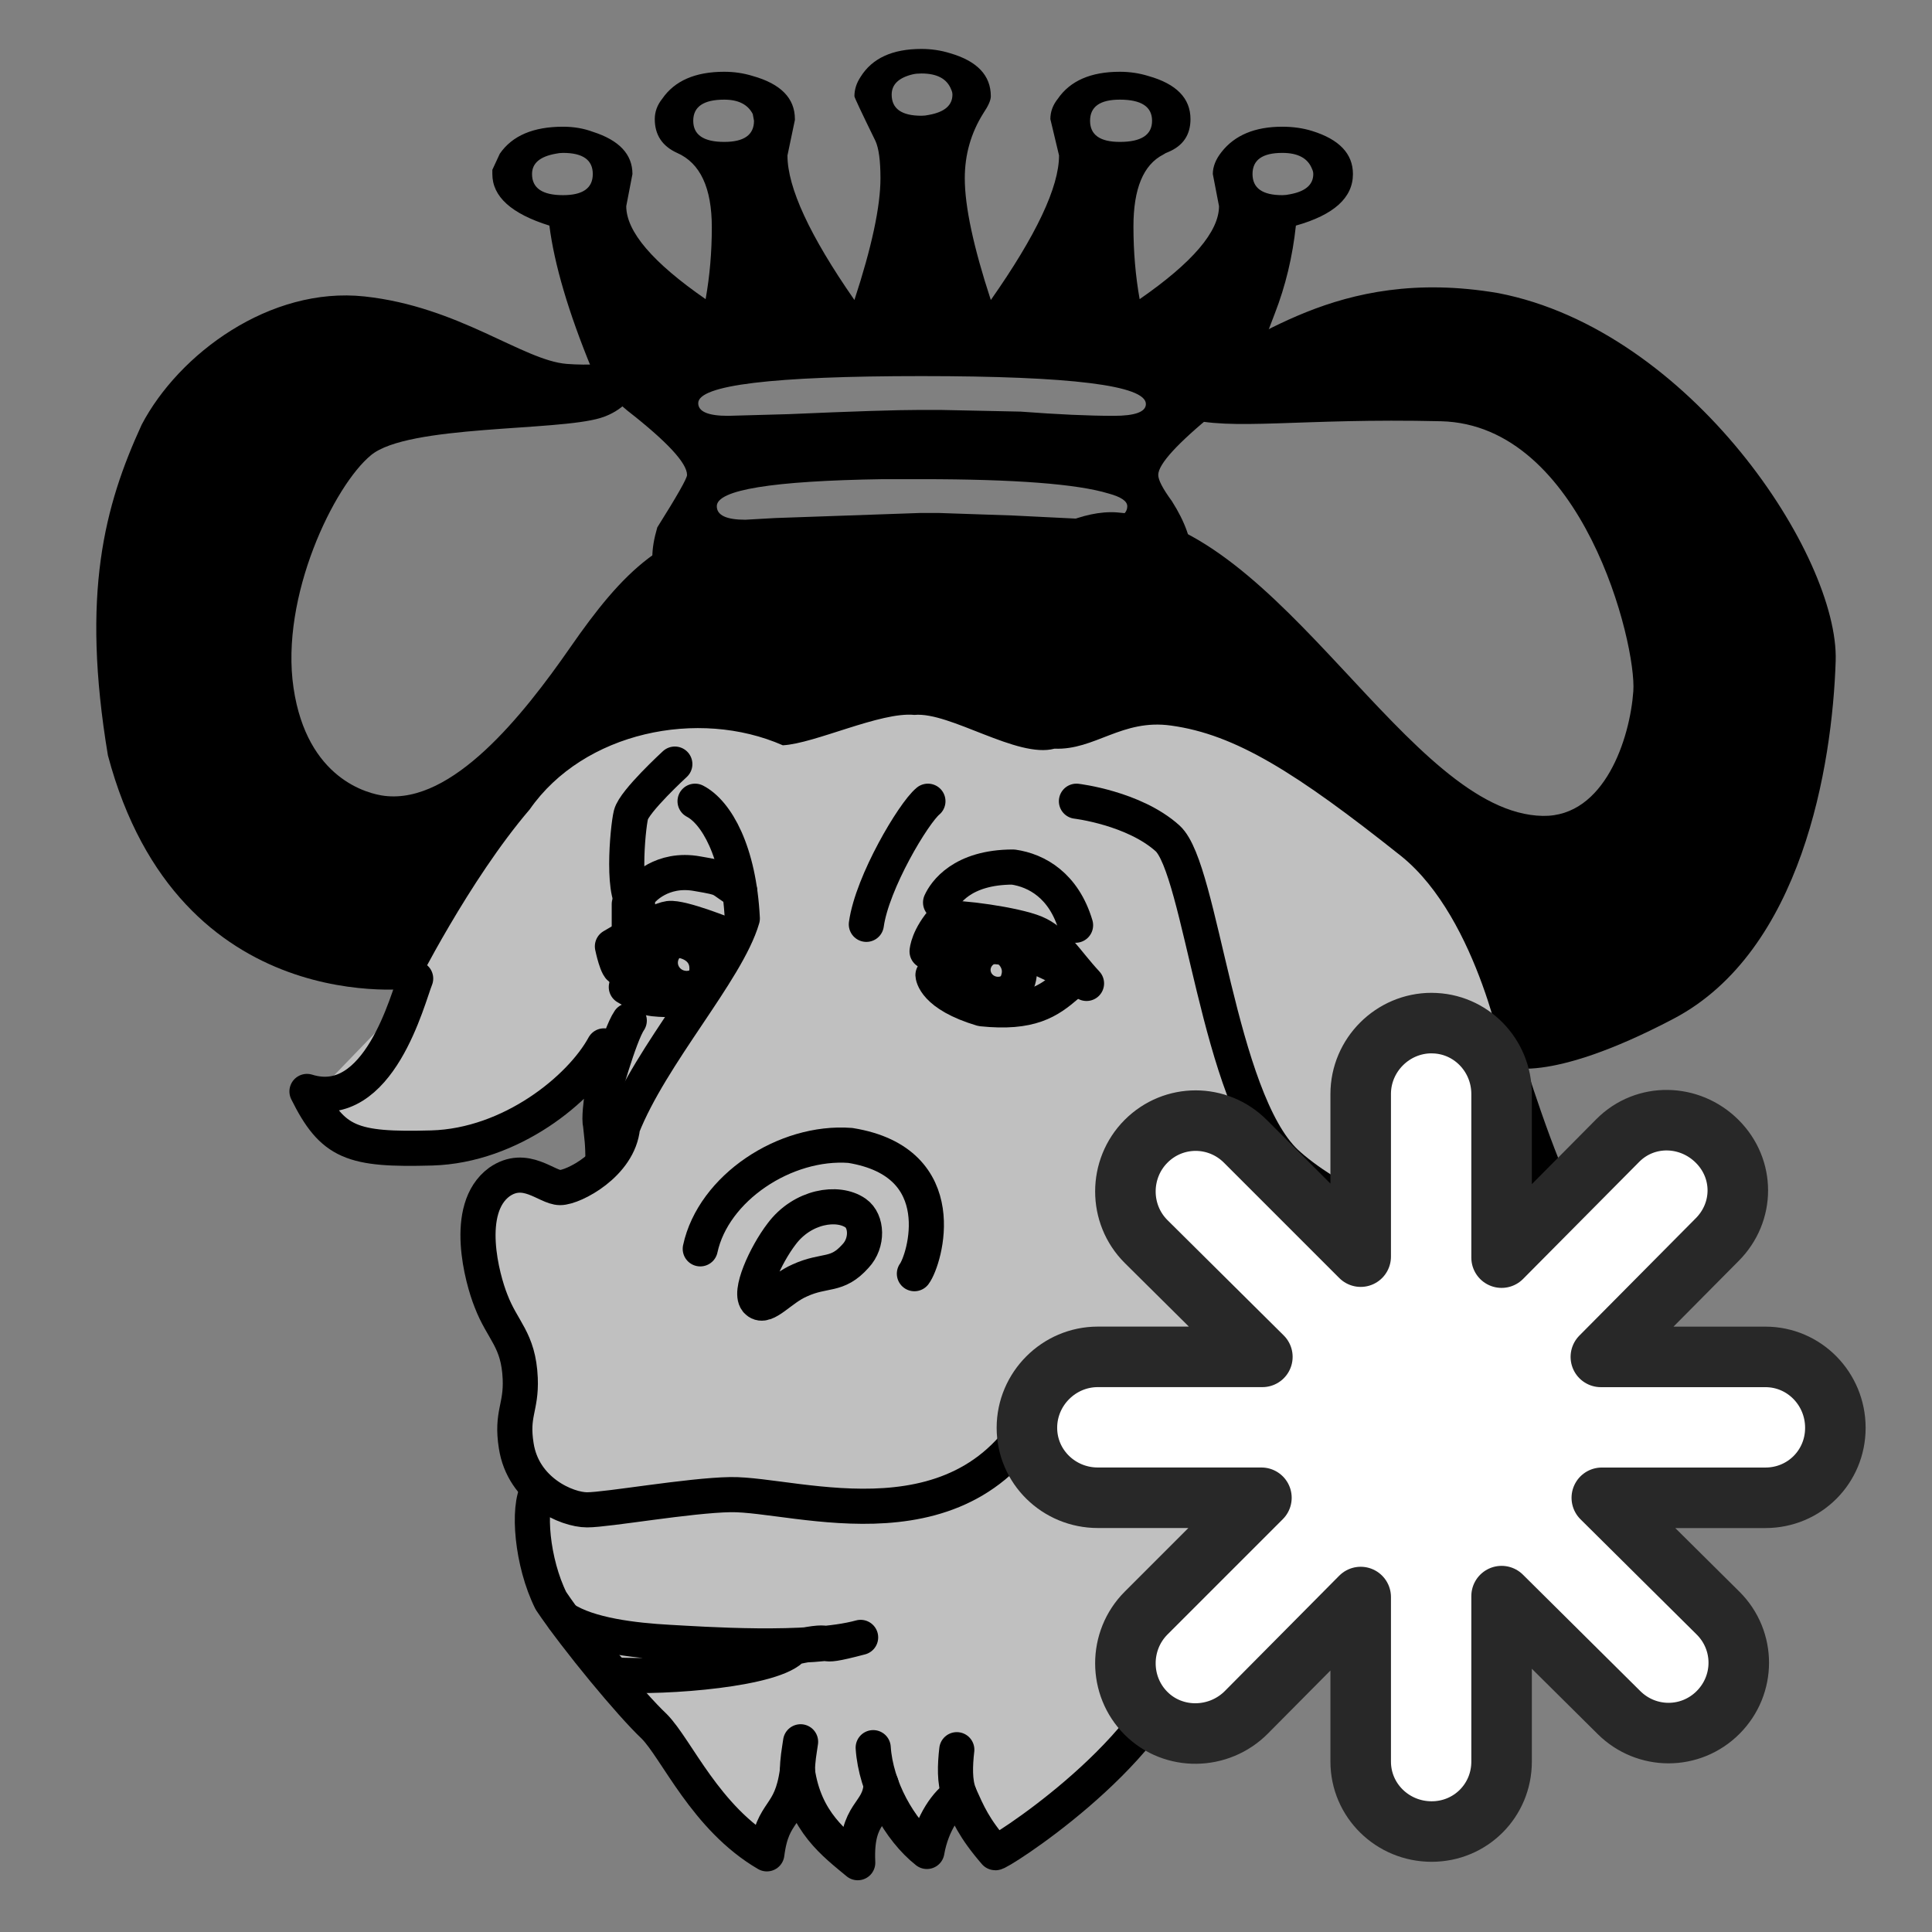 <?xml version="1.0" encoding="UTF-8" standalone="no"?>
<!-- Created with Inkscape (http://www.inkscape.org/) -->

<svg
   xmlns:dc="http://purl.org/dc/elements/1.1/"
   xmlns:cc="http://creativecommons.org/ns#"
   xmlns:rdf="http://www.w3.org/1999/02/22-rdf-syntax-ns#"
   xmlns:svg="http://www.w3.org/2000/svg"
   xmlns="http://www.w3.org/2000/svg"
   version="1.1"
   width="55"
   height="55"
   id="svg3006">
  <rect width="100%" height="100%" fill="#808080" stroke="none"/>
  <defs
     id="defs3008" />
  <path
     d=""
     id="path633"
     style="fill:none;stroke:#000000;stroke-width:0.48;stroke-linecap:round;stroke-linejoin:round;stroke-miterlimit:4;stroke-opacity:1;stroke-dasharray:none;stroke-dashoffset:0" />
  <g
     transform="matrix(-1,0,0,1,55,0)"
     id="g4145">
    <path
       d="m 12.204,29.672 -3.446,7.452 7.545,-2.422 2.236,5.961 3.167,7.079 4.75,4.937 1.77,-1.118 0.838,0.931 0.931,-1.118 1.025,1.118 1.397,-1.304 1.211,1.49 5.775,-6.8 0.652,-3.26 0.279,-3.074 1.118,-3.819 -0.652,-2.049 -1.397,0.093 -1.304,-0.652 -0.186,-3.633 2.142,2.236 4.098,1.025 1.956,-1.49 -2.608,-2.701 0,-1.211 -1.77,-4.005 -3.819,-3.074 -6.241,-0.745 -5.589,0 -6.241,0.652 -6.334,4.564 -2.142,4.471 0.466,1.025"
       id="path4055"
       style="fill:#c0c0c0;fill-opacity:1;stroke:none" />
    <path
       d="m 15.098,24.382 c 3.008,-2.394 4.735,-3.474 6.561,-3.726 1.404,-0.199 2.17,0.705 3.322,0.657 1.057,0.288 2.979,-1.057 3.987,-0.961 0.96,-0.096 2.835,0.817 3.747,0.865 2.4,-1.056 5.668,-0.384 7.205,1.825 1.729,2.017 3.266,5.092 3.266,5.092 0,0 6.725,0.961 8.742,-6.629 0.769,-4.611 0.096,-7.109 -0.961,-9.415 -1.057,-2.017 -3.651,-3.939 -6.341,-3.651 -2.69,0.288 -4.515,1.825 -5.764,1.921 -1.249,0.096 -2.306,-0.192 -2.306,-0.192 0,0 0.096,1.345 1.345,1.729 1.249,0.384 5.476,0.192 6.533,1.057 1.057,0.865 2.594,4.035 2.21,6.629 -0.384,2.594 -2.118,3.017 -2.594,3.074 -1.926,0.231 -3.925,-2.27 -5.284,-4.227 -1.476,-2.126 -2.743,-3.467 -5.188,-3.555 -1.924,-0.067 -4.035,1.883 -4.753,1.882 -1.392,0.142 -3.675,-2.311 -5.623,-2.17 -4.681,0.339 -8.31,8.575 -12.122,8.64 -1.76,0.03 -2.481,-2.204 -2.577,-3.549 -0.096,-1.345 1.441,-7.589 5.476,-7.686 4.035,-0.096 5.956,0.288 7.301,-0.096 1.345,-0.384 1.876,-1.305 2.114,-1.729 -0.407,0.17 -1.063,0.48 -2.475,0.152 C 19.384,9.938 17.044,7.542 12.348,8.344 6.873,9.401 2.645,15.837 2.742,18.816 c 0.096,2.978 0.961,8.262 4.611,10.183 3.651,1.921 4.803,1.345 4.803,1.345 0,0 0.737,-4.171 2.942,-5.962 z"
       id="path630"
       style="fill:#000000;fill-opacity:1;fill-rule:nonzero;stroke:none" />
    <g
       transform="translate(74.948,4.456)"
       id="g3147"
       style="fill:none;stroke:#000000;stroke-linecap:round;stroke-linejoin:round;stroke-opacity:1">
      <path
         d="m -44.806,45.296 c -0.075,1.13 -0.748,2.34 -1.529,2.955 -0.142,-0.822 -0.585,-1.413 -0.925,-1.617 -0.251,0.554 -0.408,0.944 -1.019,1.651 0,0.096 -4.448,-2.714 -5.264,-5.531 -0.938,-3.439 -1.852,-3.609 -3.34,-7.736"
         id="path629"
         style="fill:none;stroke:#000000;stroke-width:1;stroke-linecap:round;stroke-linejoin:round;stroke-miterlimit:4;stroke-opacity:1;stroke-dasharray:none;stroke-dashoffset:0" />
      <path
         d="m -62.803,25.705 c 0,0 -0.927,3.029 -1.622,4.273 -0.63,1.111 -1.265,2.249 -2.21,2.978 0.82,-0.119 7.759,-2.158 10.087,-4.323 1.921,-1.825 2.402,-8.358 3.362,-9.223 0.961,-0.865 2.594,-1.057 2.594,-1.057"
         id="path631"
         style="fill:none;stroke:#000000;stroke-width:1;stroke-linecap:round;stroke-linejoin:round;stroke-miterlimit:4;stroke-opacity:1;stroke-dasharray:none;stroke-dashoffset:0" />
      <path
         d="m -31.781,23.401 c 0.221,0.541 1.039,3.852 3.094,3.214 -0.731,1.472 -1.28,1.672 -3.555,1.609 -2.25,-0.064 -4.234,-1.682 -4.9,-2.906 -0.142,0.579 0.192,1.873 0.096,2.258 -0.034,0.353 -0.067,0.468 -0.067,1.061"
         id="path632"
         style="fill:none;stroke:#000000;stroke-width:1;stroke-linecap:round;stroke-linejoin:round;stroke-miterlimit:4;stroke-opacity:1;stroke-dasharray:none;stroke-dashoffset:0" />
      <path
         d="m -39.883,31.096 c -0.373,-1.731 -2.417,-3.085 -4.271,-2.944 -2.978,0.48 -2.114,3.266 -1.825,3.651"
         id="path634"
         style="fill:none;stroke:#000000;stroke-width:1;stroke-linecap:round;stroke-linejoin:round;stroke-miterlimit:4;stroke-opacity:1;stroke-dasharray:none;stroke-dashoffset:0" />
      <path
         d="m -44.305,30.078 c 0.509,-0.355 1.514,-0.197 2.105,0.593 0.461,0.601 0.958,1.703 0.69,1.922 -0.234,0.218 -0.656,-0.361 -1.203,-0.597 -0.728,-0.333 -1.057,-0.094 -1.592,-0.697 -0.355,-0.378 -0.324,-0.995 0,-1.221 z"
         id="path635"
         style="font-size:12px;fill:none;stroke:#000000;stroke-width:1;stroke-linecap:round;stroke-linejoin:round;stroke-miterlimit:4;stroke-opacity:1;stroke-dasharray:none;stroke-dashoffset:0" />
      <path
         d="m -39.735,18.353 c -0.6,0.312 -1.249,1.417 -1.345,3.338 0.432,1.489 2.594,3.867 3.41,5.932 0.096,1.057 1.393,1.729 1.777,1.729 0.384,0 0.986,-0.678 1.729,-0.159 1.04,0.761 0.484,2.77 0.241,3.377 -0.328,0.866 -0.787,1.102 -0.835,2.218 -0.034,0.834 0.259,1.003 0.114,1.913 -0.199,1.292 -1.441,1.825 -2.017,1.825 -0.576,0 -2.903,-0.414 -4.083,-0.433 -1.9,-0.029 -6.852,1.773 -8.934,-2.739"
         id="path636"
         style="fill:none;stroke:#000000;stroke-width:1;stroke-linecap:round;stroke-linejoin:round;stroke-miterlimit:4;stroke-opacity:1;stroke-dasharray:none;stroke-dashoffset:0" />
      <path
         d="m -35.26,37.959 c 0.297,0.501 0.173,2.06 -0.373,3.157 -0.737,1.095 -2.284,2.96 -2.938,3.573 -0.642,0.649 -1.463,2.612 -3.208,3.63 -0.163,-1.286 -0.684,-1.002 -0.869,-2.354 -0.213,1.449 -1.062,2.059 -1.718,2.606 0.071,-1.488 -0.614,-1.35 -0.668,-2.231"
         id="path637"
         style="fill:none;stroke:#000000;stroke-width:1;stroke-linecap:round;stroke-linejoin:round;stroke-miterlimit:4;stroke-opacity:1;stroke-dasharray:none;stroke-dashoffset:0" />
      <path
         d="m -46.364,18.353 c 0.408,0.336 1.585,2.304 1.753,3.505"
         id="path638"
         style="fill:none;stroke:#000000;stroke-width:1;stroke-linecap:round;stroke-linejoin:round;stroke-miterlimit:4;stroke-opacity:1;stroke-dasharray:none;stroke-dashoffset:0" />
      <path
         d="m -39.159,17.296 c 0,0 1.153,1.057 1.249,1.441 0.096,0.384 0.288,2.498 -0.192,2.594"
         id="path639"
         style="fill:none;stroke:#000000;stroke-width:1;stroke-linecap:round;stroke-linejoin:round;stroke-miterlimit:4;stroke-opacity:1;stroke-dasharray:none;stroke-dashoffset:0" />
      <path
         d="m -37.862,24.598 c 0.281,0.406 0.773,2.202 0.773,2.202"
         id="path640"
         style="fill:none;stroke:#000000;stroke-width:1;stroke-linecap:round;stroke-linejoin:round;stroke-miterlimit:4;stroke-opacity:1;stroke-dasharray:none;stroke-dashoffset:0" />
      <path
         d="m -37.862,22.004 c 0,0 0,-0.721 0,-0.721"
         id="path641"
         style="fill:none;stroke:#000000;stroke-width:1;stroke-linecap:round;stroke-linejoin:round;stroke-miterlimit:4;stroke-opacity:1;stroke-dasharray:none;stroke-dashoffset:0" />
      <path
         d="m -40.648,22.172 c 0,0 1.297,-0.528 1.657,-0.48 0.36,0.048 1.609,0.793 1.609,0.793 0,0 -0.144,0.697 -0.264,0.624 -0.12,-0.072 -0.528,-0.697 -1.033,-0.769 -0.504,-0.072 -1.969,-0.168 -1.969,-0.168 z"
         id="path642"
         style="fill:none;stroke:#000000;stroke-width:1;stroke-linecap:round;stroke-linejoin:round;stroke-miterlimit:4;stroke-opacity:1;stroke-dasharray:none;stroke-dashoffset:0" />
      <path
         d="m -39.121,22.305 c -0.47,-0.017 -0.981,0.27 -0.952,0.855 0.024,0.461 0.311,0.614 0.765,0.65 0.523,0.04 0.838,-0.284 0.823,-0.726 -0.012,-0.363 -0.229,-0.765 -0.636,-0.78 z"
         id="path643"
         style="font-size:12px;fill:none;stroke:#000000;stroke-width:1;stroke-linecap:round;stroke-linejoin:round;stroke-miterlimit:4;stroke-opacity:1;stroke-dasharray:none;stroke-dashoffset:0" />
      <path
         d="m -46.34,22.628 c 0,0 -0.024,-0.409 -0.504,-0.937 -0.384,-0.048 -1.993,0.168 -2.57,0.408 -0.576,0.24 -0.865,0.793 -1.465,1.441 0.817,-0.504 1.554,-0.875 2.281,-1.009 0.936,-0.168 2.258,0.096 2.258,0.096 z"
         id="path644"
         style="fill:none;stroke:#000000;stroke-width:1;stroke-linecap:round;stroke-linejoin:round;stroke-miterlimit:4;stroke-opacity:1;stroke-dasharray:none;stroke-dashoffset:0" />
      <path
         d="m -50.327,23.589 c 0.528,0.456 1.035,0.817 2.427,0.673 1.368,-0.408 1.392,-0.961 1.392,-0.961"
         id="path645"
         style="fill:none;stroke:#000000;stroke-width:1;stroke-linecap:round;stroke-linejoin:round;stroke-miterlimit:4;stroke-opacity:1;stroke-dasharray:none;stroke-dashoffset:0" />
      <path
         d="m -48.139,22.357 c -0.566,0.088 -0.915,0.546 -0.813,1.003 0.082,0.388 0.398,0.731 0.897,0.711 0.591,-0.046 0.915,-0.457 0.843,-0.955 -0.084,-0.438 -0.508,-0.822 -0.927,-0.759 z"
         id="path646"
         style="fill:none;stroke:#000000;stroke-width:1;stroke-linecap:round;stroke-linejoin:round;stroke-miterlimit:4;stroke-opacity:1;stroke-dasharray:none;stroke-dashoffset:0" />
      <path
         d="m -50.567,21.883 c 0.336,-1.128 1.105,-1.56 1.778,-1.656 1.465,-8.6e-5 1.945,0.745 2.065,1.009"
         id="path647"
         style="fill:none;stroke:#000000;stroke-width:1;stroke-linecap:round;stroke-linejoin:round;stroke-miterlimit:4;stroke-opacity:1;stroke-dasharray:none;stroke-dashoffset:0" />
      <path
         d="m -41.008,20.923 c 0.624,-0.384 0.36,-0.361 1.201,-0.505 1.032,-0.192 1.585,0.48 1.585,0.48"
         id="path648"
         style="fill:none;stroke:#000000;stroke-width:1;stroke-linecap:round;stroke-linejoin:round;stroke-miterlimit:4;stroke-opacity:1;stroke-dasharray:none;stroke-dashoffset:0" />
      <path
         d="m -39.842,23.883 c 0.308,0.036 0.688,0.144 1.116,0.108 0.452,-0.02 0.616,-0.16 0.948,-0.348"
         id="path652"
         style="fill:none;stroke:#000000;stroke-width:1;stroke-linecap:round;stroke-linejoin:round;stroke-miterlimit:4;stroke-opacity:1;stroke-dasharray:none;stroke-dashoffset:0" />
      <path
         d="m -35.996,41.625 c -0.709,0.472 -2.019,0.619 -2.981,0.672 -0.929,0.051 -3.995,0.267 -5.471,-0.14 1.544,0.407 0.419,-0.033 1.92,0.284 0.484,0.622 3.586,0.879 5.104,0.783 0.375,-0.388 1.034,-1.124 1.427,-1.599 z"
         id="path656"
         style="fill:none;stroke:#000000;stroke-width:1;stroke-linecap:round;stroke-linejoin:round;stroke-miterlimit:4;stroke-opacity:1;stroke-dasharray:none;stroke-dashoffset:0" />
      <path
         d="m -48.072,23.155 a 0.288,0.304 0 1 1 -0.576,0 0.288,0.304 0 1 1 0.576,0 z"
         id="path657"
         style="fill:none;stroke:#000000;stroke-width:1;stroke-linecap:round;stroke-linejoin:round;stroke-miterlimit:4;stroke-opacity:1;stroke-dasharray:none" />
      <path
         d="m -39.242,22.949 a 0.252,0.266 0 0 1 -0.504,0 0.252,0.266 0 1 1 0.504,0 z"
         id="path658"
         style="fill:none;stroke:#000000;stroke-width:1;stroke-linecap:round;stroke-linejoin:round;stroke-miterlimit:4;stroke-opacity:1;stroke-dasharray:none" />
      <path
         d="m -47.254,46.61 c 0.136,-0.339 0.119,-0.814 0.068,-1.256"
         id="path736"
         style="fill:none;stroke:#000000;stroke-width:1;stroke-linecap:round;stroke-linejoin:round;stroke-miterlimit:4;stroke-opacity:1;stroke-dasharray:none;stroke-dashoffset:0" />
      <path
         d="m -42.65,45.976 c 0,-0.339 -0.05,-0.565 -0.089,-0.847"
         id="path737"
         style="fill:none;stroke:#000000;stroke-width:1;stroke-linecap:round;stroke-linejoin:round;stroke-miterlimit:4;stroke-opacity:1;stroke-dasharray:none;stroke-dashoffset:0" />
    </g>
    <g
       transform="matrix(0.49,0,0,0.334,-272.142,-123.025)"
       id="layer1-5"
       style="stroke:none">
      <path
         d="m 602.145,411.484 c 0,0.768 0.552,1.153 1.657,1.153 l 4.971,-0.36 c -6e-5,0 1.441,-0.072 4.323,-0.216 l 1.081,0 8.429,0.432 1.729,0.144 c 1.105,0 1.657,-0.384 1.657,-1.153 -6e-5,-1.393 -3.218,-2.161 -9.654,-2.305 l -2.233,0 c -5.428,0 -9.054,0.408 -10.879,1.225 -0.72,0.288 -1.081,0.648 -1.081,1.081 m -9.006,-30.115 c -0.913,0 -1.489,0.456 -1.729,1.369 -0.048,0.144 -0.072,0.288 -0.072,0.432 0,0.913 0.456,1.489 1.369,1.729 0.144,0.048 0.288,0.072 0.432,0.072 1.153,0 1.729,-0.6 1.729,-1.801 0,-1.201 -0.576,-1.801 -1.729,-1.801 m 9.438,-4.539 c -1.249,0 -1.873,0.6 -1.873,1.801 0,1.201 0.624,1.801 1.873,1.801 1.153,0 1.729,-0.6 1.729,-1.801 0,-1.201 -0.576,-1.801 -1.729,-1.801 m 22.983,0 c -0.817,0 -1.369,0.408 -1.657,1.225 l -0.072,0.576 c -6e-5,1.201 0.576,1.801 1.729,1.801 1.201,0 1.801,-0.6 1.801,-1.801 -6e-5,-1.201 -0.6,-1.801 -1.801,-1.801 m 9.366,4.539 c -1.153,0 -1.729,0.6 -1.729,1.801 -6e-5,1.201 0.576,1.801 1.729,1.801 1.201,0 1.801,-0.6 1.801,-1.801 -7e-5,-0.913 -0.456,-1.489 -1.369,-1.729 -0.144,-0.048 -0.288,-0.072 -0.432,-0.072 m -5.187,34.438 c -6e-5,1.345 -2.474,2.281 -7.421,2.81 l -6.988,0.432 -1.297,0 c -5.86,0 -10.327,-0.504 -13.401,-1.513 -1.489,-0.432 -2.233,-1.009 -2.233,-1.729 0,-1.393 0.384,-2.978 1.153,-4.755 0.528,-1.057 0.793,-1.801 0.793,-2.233 0,-0.913 -1.105,-2.69 -3.314,-5.331 -1.201,-1.393 -1.897,-2.354 -2.089,-2.882 0,-0.288 -0.144,-0.937 -0.432,-1.945 l -0.937,-3.602 c -0.624,-2.354 -1.033,-4.851 -1.225,-7.493 -2.209,-0.913 -3.314,-2.378 -3.314,-4.395 0,-1.729 0.792,-2.954 2.378,-3.674 0.528,-0.24 1.105,-0.36 1.729,-0.36 1.585,0 2.762,0.72 3.53,2.161 0.336,0.624 0.504,1.249 0.504,1.873 l -0.36,2.738 c 0,2.161 1.537,4.803 4.611,7.925 0.24,-1.969 0.36,-4.035 0.36,-6.196 0,-3.218 -0.576,-5.259 -1.729,-6.124 -0.096,-0.096 -0.192,-0.168 -0.288,-0.216 -0.865,-0.528 -1.297,-1.465 -1.297,-2.81 0,-1.777 0.817,-3.002 2.45,-3.674 0.528,-0.24 1.081,-0.36 1.657,-0.36 1.681,0 2.882,0.768 3.602,2.305 0.288,0.528 0.432,1.105 0.432,1.729 l -0.504,3.098 c 0,2.69 1.321,6.796 3.963,12.32 1.009,-4.515 1.513,-7.973 1.513,-10.375 -6e-5,-2.017 -0.36,-3.866 -1.081,-5.548 -0.288,-0.624 -0.432,-1.105 -0.432,-1.441 -6e-5,-1.777 0.792,-3.002 2.378,-3.674 0.528,-0.24 1.081,-0.36 1.657,-0.36 1.681,0 2.858,0.793 3.53,2.378 0.24,0.528 0.36,1.081 0.36,1.657 -5e-5,0.096 -0.408,1.369 -1.225,3.818 -0.192,0.624 -0.288,1.681 -0.288,3.17 -5e-5,2.402 0.504,5.86 1.513,10.375 2.594,-5.476 3.89,-9.582 3.89,-12.32 l -0.432,-3.026 0,-0.072 c -7e-5,-1.777 0.816,-3.002 2.45,-3.674 0.528,-0.24 1.081,-0.36 1.657,-0.36 1.681,0 2.882,0.768 3.602,2.305 0.288,0.528 0.432,1.105 0.432,1.729 -6e-5,1.345 -0.432,2.305 -1.297,2.882 -1.345,0.865 -2.017,2.978 -2.017,6.34 -6e-5,2.113 0.12,4.155 0.36,6.124 3.074,-3.122 4.611,-5.764 4.611,-7.925 l -0.36,-2.738 c -6e-5,-1.681 0.768,-2.882 2.305,-3.602 0.528,-0.288 1.105,-0.432 1.729,-0.432 1.729,0 2.954,0.768 3.674,2.305 l 0.432,1.369 0,0.36 c -6e-5,1.921 -1.105,3.386 -3.314,4.395 -0.288,3.314 -1.105,7.373 -2.45,12.176 -0.096,0.384 -0.144,0.672 -0.144,0.865 -6e-5,0.336 -0.36,0.889 -1.081,1.657 l -0.865,1.081 c -2.306,2.642 -3.458,4.467 -3.458,5.476 -6e-5,0.288 0.576,1.777 1.729,4.467 0.192,0.961 0.288,1.801 0.288,2.522 m -15.634,-41.21 c -0.913,0 -1.489,0.456 -1.729,1.369 -0.048,0.144 -0.072,0.288 -0.072,0.432 -6e-5,0.913 0.456,1.489 1.369,1.729 0.144,0.048 0.288,0.072 0.432,0.072 1.153,0 1.729,-0.6 1.729,-1.801 -6e-5,-0.865 -0.408,-1.441 -1.225,-1.729 -0.144,-0.048 -0.312,-0.072 -0.504,-0.072 m 12.968,28.098 c -6e-5,-1.537 -4.323,-2.305 -12.968,-2.305 -8.694,0 -13.04,0.793 -13.04,2.378 0,0.672 0.624,1.009 1.873,1.009 1.441,0 3.242,-0.12 5.403,-0.36 l 4.683,-0.144 1.153,0 c 1.345,0 3.89,0.12 7.637,0.36 l 3.53,0.144 c 1.153,0 1.729,-0.36 1.729,-1.081"
         id="path1742"
         style="font-size:12px;font-style:normal;font-weight:normal;fill:#000000;fill-opacity:1;stroke:none;font-family:Bitstream Vera Sans" />
    </g>
  </g>
  <path
     d="m 40.755,29.125 c -1.109,0 -2.019,0.91 -2.019,2.019 l 0,4.63 -3.284,-3.284 c -0.785,-0.783 -2.043,-0.785 -2.826,0 -0.783,0.785 -0.785,2.07 0,2.853 l 3.311,3.284 -4.684,0 c -1.109,0 -2.019,0.91 -2.019,2.019 0,1.109 0.91,1.992 2.019,1.992 l 4.657,0 -3.284,3.284 c -0.783,0.785 -0.785,2.07 0,2.853 0.785,0.783 2.07,0.758 2.853,-0.027 l 3.257,-3.284 0,4.684 c 0,1.109 0.91,1.992 2.019,1.992 1.109,0 1.992,-0.883 1.992,-1.992 l 0,-4.71 3.338,3.311 c 0.785,0.783 2.043,0.785 2.826,0 0.783,-0.785 0.785,-2.043 0,-2.826 l -3.311,-3.284 4.657,0 c 1.109,0 1.992,-0.883 1.992,-1.992 0,-1.109 -0.883,-2.019 -1.992,-2.019 l -4.684,0 3.311,-3.338 c 0.783,-0.785 0.785,-2.016 0,-2.799 -0.785,-0.783 -2.043,-0.812 -2.826,-0.027 l -3.311,3.338 0,-4.657 c 0,-1.109 -0.883,-2.019 -1.992,-2.019 z"
     id="rect3894"
     style="fill:#ffffff;fill-opacity:1;stroke:#282828;stroke-width:1.723;stroke-linecap:round;stroke-linejoin:round;stroke-miterlimit:4;stroke-opacity:1;stroke-dasharray:none" />
</svg>
